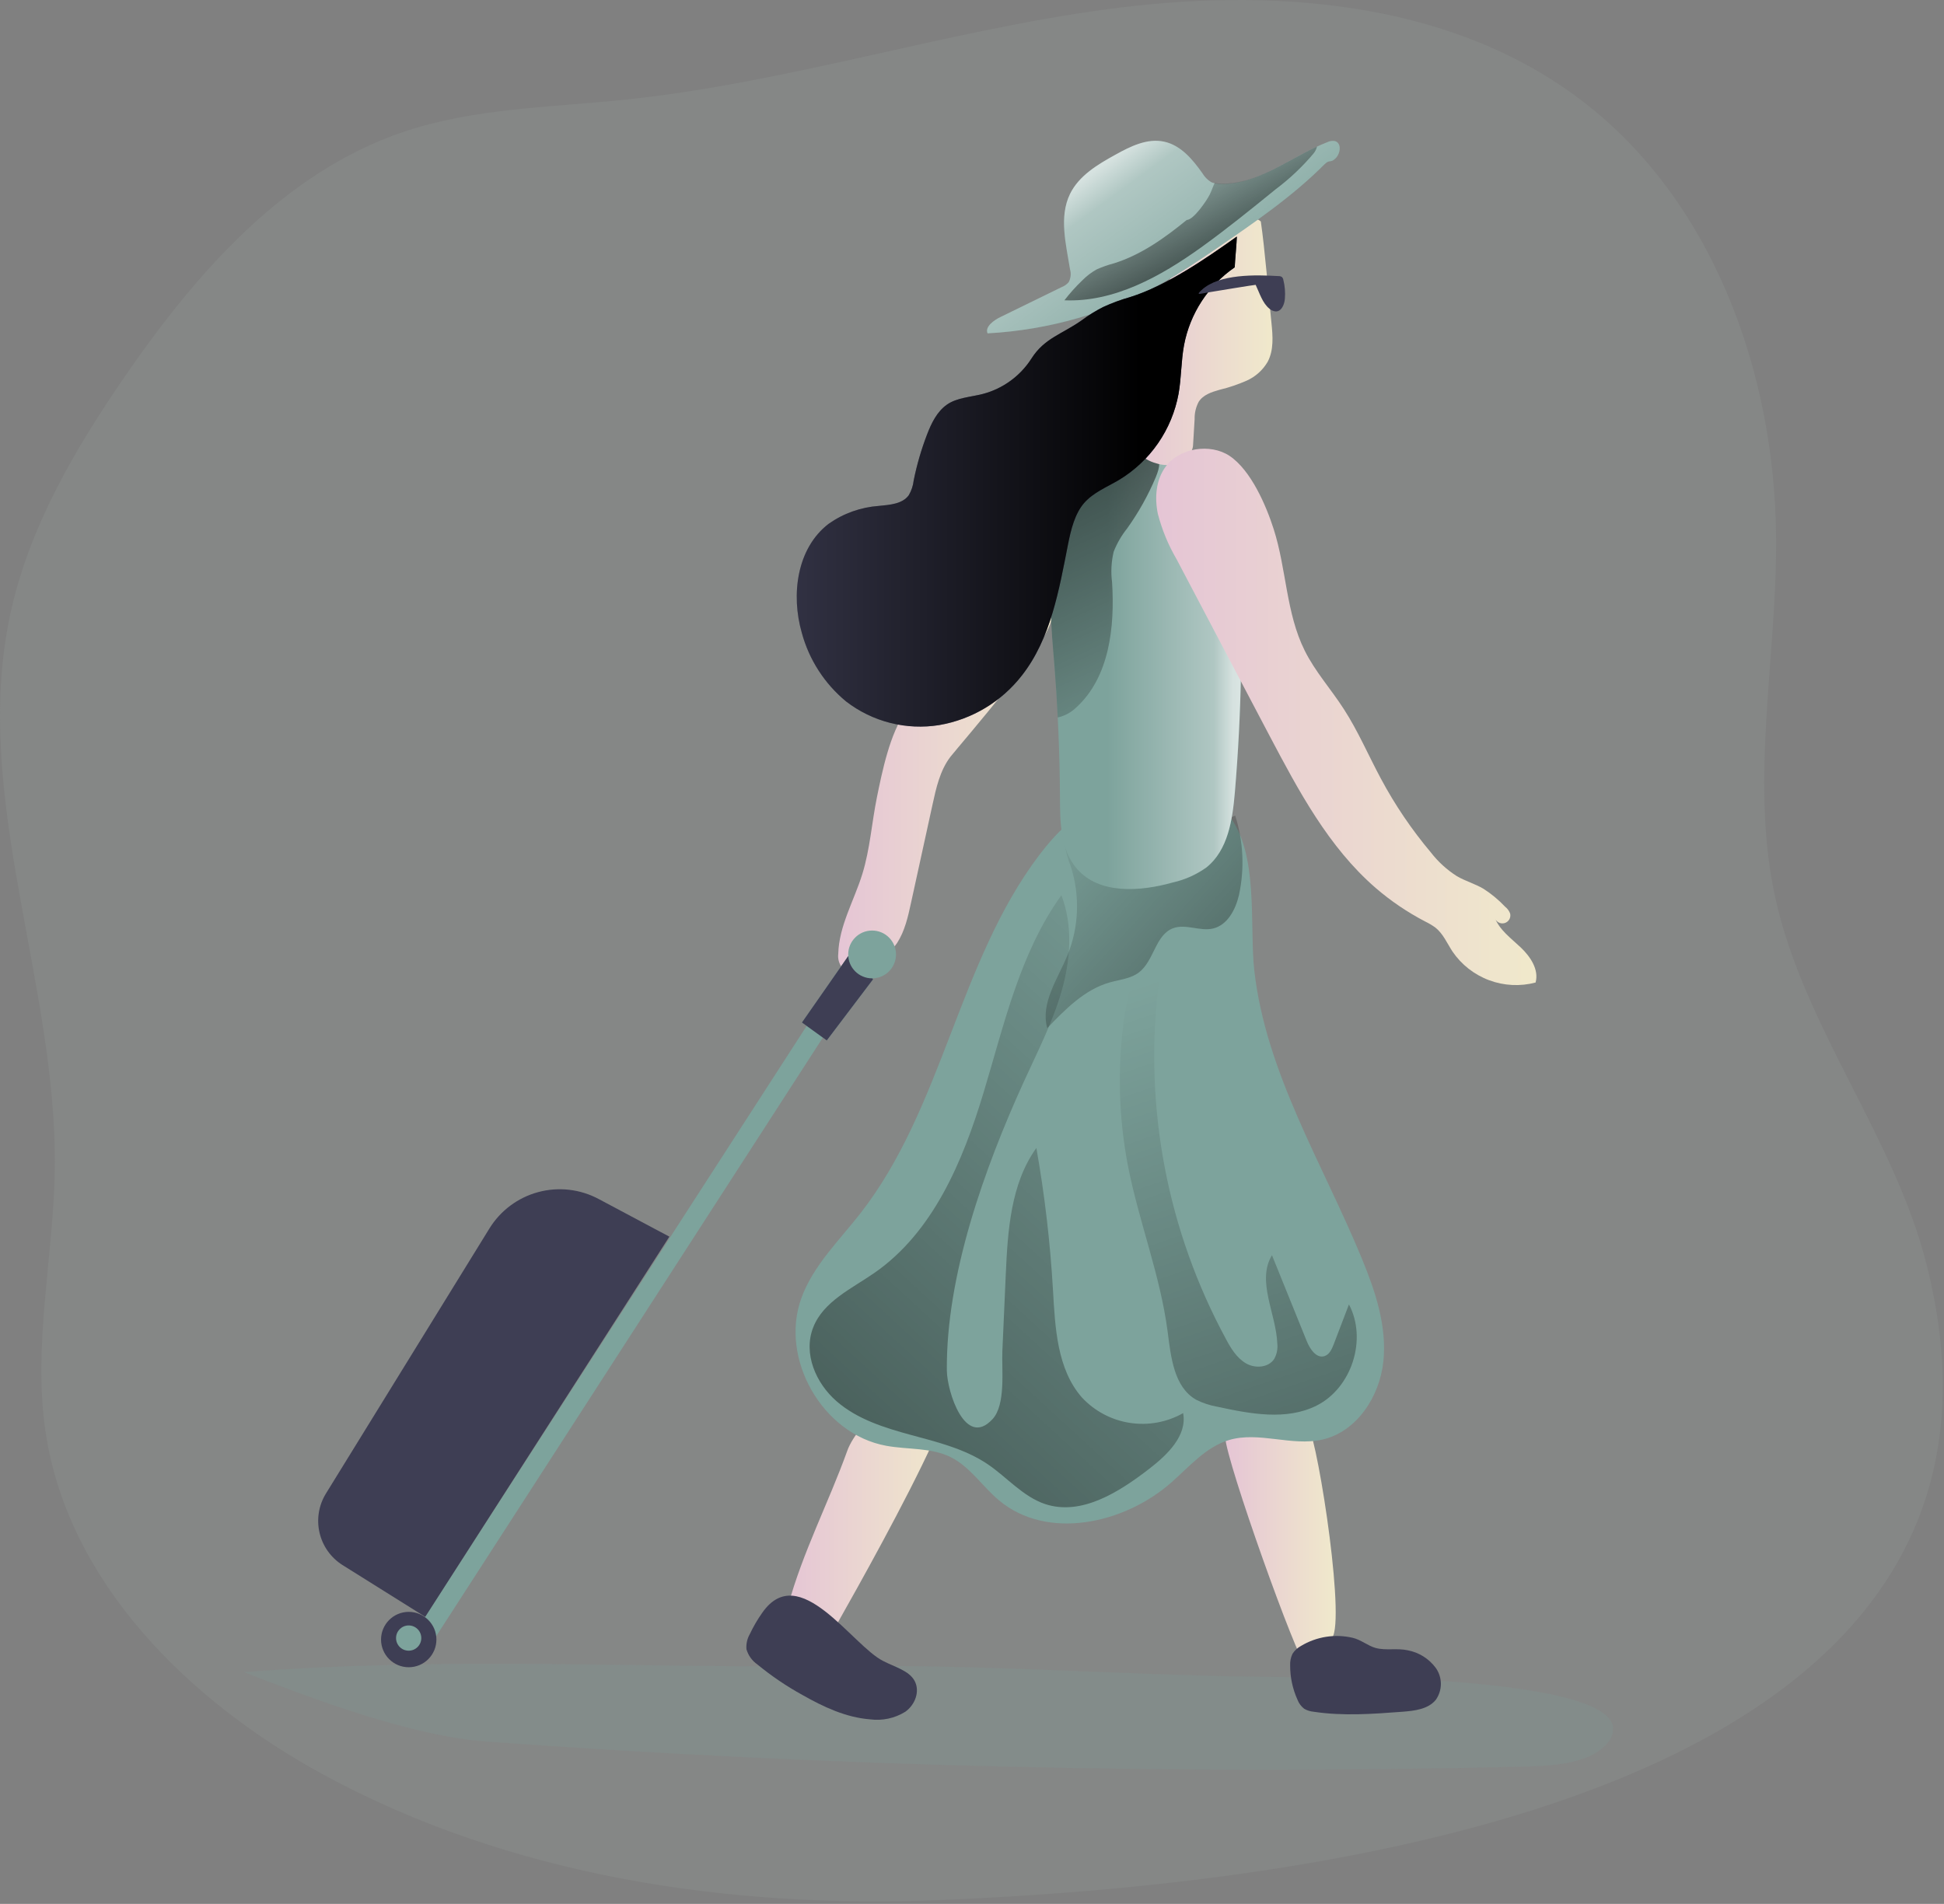 <svg width="391" height="383" viewBox="0 0 391 383" fill="none" xmlns="http://www.w3.org/2000/svg">
<rect x="0" y="0" width="391" height="383" fill="#808080" stroke="none"/>
<path opacity="0.18" d="M387.479 254.285C380.921 228.494 362.827 206.654 357.089 180.663C351.881 157.033 357.389 132.503 357.239 108.312C357.029 74.612 344.243 39.491 317.112 19.461C290.671 -0.09 255.132 -2.54 222.533 1.87C189.933 6.28 158.313 16.671 125.564 20.061C110.649 21.611 95.374 21.731 81.158 26.521C57.216 34.601 39.502 54.821 25.176 75.632C15 90.392 5.743 106.242 2.014 123.772C-5.764 160.413 11.531 197.774 11.011 235.174C10.771 252.854 6.552 270.585 9.162 288.065C13.68 318.396 38.072 342.336 65.013 356.986C102.541 377.406 146.397 383.987 189.093 382.237C260.23 379.277 415.15 363.206 387.479 254.285Z" fill="#9CA7A5"/>
<path d="M84.807 329.976C84.586 329.833 84.396 329.648 84.247 329.431C84.097 329.215 83.993 328.971 83.938 328.713C83.883 328.456 83.879 328.19 83.927 327.932C83.975 327.673 84.074 327.426 84.217 327.206L163.192 204.924L166.551 207.104L87.576 329.386C87.433 329.607 87.248 329.797 87.032 329.946C86.815 330.096 86.571 330.201 86.314 330.256C86.057 330.31 85.791 330.314 85.533 330.266C85.274 330.218 85.028 330.119 84.807 329.976Z" fill="#7DA39C"/>
<path opacity="0.18" d="M173.538 335.176C130.482 335.716 91.785 333.116 49.019 336.366C62.354 341.526 82.538 349.276 98.003 350.366C166.781 355.366 236.128 357.036 305.296 355.426C309.994 355.316 314.913 355.156 318.961 353.616C323.01 352.076 325.779 348.676 323.81 345.916C318.202 338.086 276.035 337.226 264.329 337.346C236.938 337.646 200.89 334.836 173.538 335.176Z" fill="#7DA39C"/>
<path d="M158.493 323.086C158.074 324.596 157.714 326.276 158.493 327.656C159.423 329.296 161.732 329.856 163.642 329.396C165.551 328.936 167.58 328.066 168.52 326.396C172.469 319.396 182.206 302.045 187.724 289.945C189.273 286.545 192.772 284.945 190.083 282.265C183.445 275.635 172.479 286.115 170.42 291.835C166.641 302.345 161.442 312.236 158.493 323.086Z" fill="url(#paint0_linear_3_81)"/>
<path d="M262.75 335.346C264.489 336.566 265.669 330.646 267.618 329.776C270.977 328.276 265.269 290.775 263.07 286.665C258.761 278.665 245.885 276.665 246.425 289.085C246.585 293.915 260.96 334.116 262.75 335.346Z" fill="url(#paint1_linear_3_81)"/>
<path d="M220.763 162.033C215.965 163.923 212.226 167.803 209.107 171.903C192.762 193.394 189.663 222.824 173.039 244.104C168.77 249.574 163.572 254.575 161.192 261.105C156.734 273.325 165.441 288.525 178.247 290.845C182.605 291.645 187.314 291.165 191.243 293.145C195.171 295.125 197.581 299.025 200.92 301.815C210.616 309.935 226.051 306.605 235.558 298.255C239.207 295.045 242.556 291.065 247.205 289.685C253.203 287.905 259.811 290.995 265.949 289.605C272.876 288.045 277.485 280.965 278.235 273.905C278.984 266.845 276.655 259.845 273.956 253.285C266.059 234.084 254.592 215.814 252.273 195.184C251.273 186.183 253.273 171.433 247.015 163.873C241.946 157.633 227.391 159.433 220.763 162.033Z" fill="#7DA39C"/>
<path d="M249.194 180.063C248.514 182.963 246.915 186.063 244.006 186.783C241.367 187.413 238.498 185.783 235.958 186.723C232.37 188.053 232.12 193.304 229.071 195.624C227.411 196.884 225.212 197.064 223.212 197.624C218.154 199.064 214.275 203.024 210.637 206.824C209.227 201.824 212.726 196.974 214.695 192.184C217.016 186.485 217.253 180.15 215.365 174.293C214.815 172.906 214.413 171.465 214.165 169.993C214.052 169.253 214.121 168.496 214.367 167.788C214.613 167.081 215.027 166.444 215.575 165.933C216.333 165.409 217.202 165.067 218.114 164.933C222.395 164.051 226.805 163.987 231.11 164.743C233.97 165.43 236.862 165.971 239.777 166.363C243.316 166.643 245.415 165.203 248.444 164.083C250.084 169.253 250.343 174.762 249.194 180.063Z" fill="url(#paint2_linear_3_81)"/>
<path d="M153.355 324.376C152.371 325.764 151.511 327.236 150.786 328.776C150.272 329.687 150.045 330.733 150.136 331.776C150.492 333.015 151.265 334.093 152.325 334.826C155.163 337.161 158.212 339.226 161.432 340.996C165.611 343.366 170.12 345.496 174.988 345.876C177.455 346.205 179.96 345.668 182.076 344.356C184.075 342.946 185.075 340.216 183.955 338.136C182.835 336.056 179.896 335.326 177.627 334.136C171.359 330.986 160.783 313.836 153.355 324.376Z" fill="#3E3E54"/>
<path d="M261.66 331.116C260.968 331.489 260.383 332.033 259.96 332.696C259.614 333.425 259.452 334.229 259.491 335.036C259.484 337.408 259.985 339.754 260.96 341.916C261.233 342.638 261.7 343.272 262.31 343.746C262.892 344.082 263.54 344.287 264.209 344.346C270.117 345.246 276.145 344.796 282.103 344.346C284.542 344.156 287.252 343.836 288.791 341.946C289.45 341.009 289.804 339.891 289.804 338.746C289.804 337.6 289.45 336.483 288.791 335.546C287.426 333.687 285.408 332.415 283.143 331.986C281.054 331.516 278.714 332.066 276.715 331.526C275.146 331.106 273.766 329.876 272.077 329.476C268.523 328.643 264.786 329.231 261.66 331.116Z" fill="#3E3E54"/>
<path d="M176.388 160.323C175.338 165.473 174.998 170.783 173.448 175.803C171.789 181.183 168.74 186.263 168.6 191.883C168.483 192.826 168.73 193.777 169.29 194.544C171.789 197.304 179.057 191.854 180.426 189.713C181.986 187.303 182.626 184.433 183.235 181.623L187.554 161.883C188.274 158.573 189.053 155.003 191.153 152.253C193.152 149.703 212.486 127.612 211.456 124.032C209.757 118.032 184.865 139.543 182.146 143.223C179.007 147.453 177.407 155.323 176.388 160.323Z" fill="url(#paint3_linear_3_81)"/>
<path d="M212.486 110.542C210.586 118.172 211.486 126.182 212.076 134.033C212.776 142.826 213.149 151.633 213.196 160.453C213.196 165.453 213.306 170.963 216.585 174.753C221.083 179.953 229.28 179.393 235.908 177.533C238.325 176.991 240.609 175.971 242.626 174.533C246.985 171.063 247.904 164.913 248.384 159.353C249.714 143.653 250.024 127.883 249.314 112.142C248.854 102.082 245.125 88.252 232.169 89.202C223.052 89.842 214.465 102.662 212.486 110.542Z" fill="#7DA39C"/>
<path d="M248.374 159.323C247.904 164.873 246.995 171.033 242.626 174.503C240.606 175.942 238.319 176.963 235.898 177.503C229.28 179.363 221.083 179.923 216.584 174.713C213.306 170.933 213.216 165.433 213.196 160.423C213.196 155.053 213.026 149.693 212.746 144.323C212.579 140.869 212.359 137.429 212.086 134.003C211.456 126.162 210.586 118.142 212.496 110.522C213.935 104.722 218.964 96.272 225.132 91.932C227.167 90.382 229.586 89.417 232.129 89.142C245.125 88.142 248.814 102.022 249.274 112.092C250 127.839 249.7 143.616 248.374 159.323Z" fill="url(#paint4_linear_3_81)"/>
<path d="M232.469 95.982C230.942 99.618 229.014 103.073 226.721 106.282C225.586 107.698 224.67 109.275 224.002 110.962C223.516 112.982 223.404 115.073 223.672 117.132C224.242 126.132 223.142 136.233 216.455 142.333C215.426 143.329 214.143 144.021 212.746 144.333C212.579 140.879 212.359 137.439 212.086 134.013C211.456 126.172 210.586 118.152 212.496 110.532C213.935 104.732 218.964 96.282 225.132 91.942C226.131 91.842 227.131 91.782 228.071 91.772C232.329 91.772 234.299 91.512 232.469 95.982Z" fill="url(#paint5_linear_3_81)"/>
<path d="M253.593 44.561C254.392 50.041 255.162 59.471 255.732 64.972C256.002 67.621 256.222 70.462 254.952 72.812C253.976 74.47 252.509 75.784 250.753 76.572C248.992 77.346 247.166 77.961 245.295 78.412C243.706 78.862 241.986 79.412 241.087 80.842C240.525 81.91 240.246 83.105 240.277 84.312L239.957 89.612C239.867 91.132 238.347 92.612 236.958 93.182C235.51 93.677 233.938 93.677 232.489 93.182C231.198 92.838 230.026 92.146 229.1 91.182C228.017 89.781 227.377 88.089 227.261 86.322C226.829 82.215 227.035 78.066 227.871 74.022C228.208 72.038 228.682 70.08 229.29 68.162C229.87 66.401 230.62 64.692 231.37 62.981C232.161 61.03 233.143 59.161 234.299 57.401C235.78 55.456 237.477 53.685 239.357 52.121C241.189 50.293 243.289 48.755 245.585 47.561C248.184 46.341 251.443 42.581 253.593 44.561Z" fill="url(#paint6_linear_3_81)"/>
<path d="M266.428 33.031C259.921 39.571 252.233 44.801 244.605 50.031C241.057 52.441 237.498 54.861 233.759 56.961C222.969 62.955 210.955 66.409 198.63 67.061C198.061 65.722 199.92 64.421 201.229 63.782L213.506 57.781C214.062 57.576 214.558 57.231 214.945 56.781C215.37 55.983 215.467 55.05 215.215 54.181C214.395 49.111 212.976 43.641 215.215 39.031C217.024 35.351 220.773 33.111 224.362 31.131C227.361 29.461 230.76 27.791 234.129 28.501C237.498 29.211 239.867 32.071 241.846 34.861C242.275 35.594 242.88 36.21 243.606 36.651C244.136 36.878 244.708 36.994 245.285 36.991C253.113 37.321 259.651 31.461 266.938 28.621C267.423 28.378 267.973 28.298 268.508 28.391C269.867 28.781 269.617 30.931 268.578 31.901C267.538 32.871 267.428 32.021 266.428 33.031Z" fill="#7DA39C"/>
<path d="M268.608 31.871C267.608 32.871 267.438 32.021 266.428 33.021C259.911 39.571 252.233 44.801 244.595 50.021C241.047 52.431 237.508 54.841 233.759 56.951C222.965 62.937 210.954 66.394 198.63 67.061C198.061 65.711 199.92 64.401 201.229 63.771L213.506 57.771C214.058 57.557 214.551 57.214 214.945 56.771C215.375 55.971 215.472 55.033 215.215 54.161C214.395 49.091 212.976 43.621 215.215 39.011C217.014 35.331 220.763 33.091 224.362 31.111C227.361 29.441 230.74 27.771 234.119 28.491C237.498 29.211 239.867 32.051 241.836 34.841C242.268 35.572 242.872 36.187 243.596 36.631C243.82 36.733 244.055 36.81 244.296 36.861C244.625 36.929 244.959 36.966 245.295 36.971C252.353 37.271 258.381 32.511 264.859 29.501C265.549 29.171 266.249 28.881 266.948 28.601C267.426 28.359 267.97 28.278 268.498 28.371C269.907 28.771 269.647 30.891 268.608 31.871Z" fill="url(#paint7_linear_3_81)"/>
<path d="M248.344 53.771C243.02 57.439 239.357 63.059 238.148 69.412C237.548 72.642 237.618 75.962 237.048 79.192C236.394 82.772 234.987 86.173 232.918 89.168C230.85 92.163 228.169 94.683 225.052 96.562C222.633 97.992 219.904 99.072 218.054 101.192C216.205 103.312 215.405 106.512 214.825 109.452C213.006 118.692 211.346 128.452 205.548 135.863C201.443 141.158 195.506 144.726 188.904 145.863C185.626 146.39 182.275 146.242 179.057 145.427C175.839 144.612 172.821 143.147 170.19 141.123C165.851 137.551 162.731 132.718 161.262 127.292C159.063 119.612 160.263 110.292 166.651 105.382C169.634 103.276 173.136 102.028 176.777 101.772C178.957 101.552 181.476 101.402 182.776 99.632C183.318 98.714 183.659 97.692 183.775 96.632C184.41 93.482 185.31 90.391 186.464 87.392C187.334 85.122 188.464 82.792 190.463 81.392C192.462 79.992 195.222 79.882 197.671 79.252C201.706 78.193 205.196 75.655 207.448 72.142C210.077 67.981 213.686 67.212 217.684 64.352C219.002 63.376 220.4 62.513 221.863 61.771C223.614 60.963 225.425 60.295 227.281 59.771C234.629 57.471 242.496 52.061 248.764 47.591C248.754 48.771 248.374 52.591 248.344 53.771Z" fill="#3E3E54"/>
<path d="M248.344 53.771C243.02 57.439 239.357 63.059 238.148 69.412C237.548 72.642 237.618 75.962 237.048 79.192C236.394 82.772 234.987 86.173 232.918 89.168C230.85 92.163 228.169 94.683 225.052 96.562C222.633 97.992 219.904 99.072 218.054 101.192C216.205 103.312 215.405 106.512 214.825 109.452C213.006 118.692 211.346 128.452 205.548 135.863C201.443 141.158 195.506 144.726 188.904 145.863C185.626 146.39 182.275 146.242 179.057 145.427C175.839 144.612 172.821 143.147 170.19 141.123C165.851 137.551 162.731 132.718 161.262 127.292C159.063 119.612 160.263 110.292 166.651 105.382C169.634 103.276 173.136 102.028 176.777 101.772C178.957 101.552 181.476 101.402 182.776 99.632C183.318 98.714 183.659 97.692 183.775 96.632C184.41 93.482 185.31 90.391 186.464 87.392C187.334 85.122 188.464 82.792 190.463 81.392C192.462 79.992 195.222 79.882 197.671 79.252C201.706 78.193 205.196 75.655 207.448 72.142C210.077 67.981 213.686 67.212 217.684 64.352C219.002 63.376 220.4 62.513 221.863 61.771C223.614 60.963 225.425 60.295 227.281 59.771C234.629 57.471 242.496 52.061 248.764 47.591C248.754 48.771 248.374 52.591 248.344 53.771Z" fill="url(#paint8_linear_3_81)"/>
<path d="M234.479 93.842C232.479 96.512 232.209 100.112 232.879 103.362C233.712 106.572 234.983 109.651 236.658 112.512L255.342 148.003C261.18 159.073 267.228 170.433 276.685 178.623C279.743 181.261 283.098 183.533 286.682 185.393C287.381 185.732 288.05 186.13 288.681 186.583C290.251 187.813 291.05 189.744 292.14 191.414C293.94 194.054 296.513 196.072 299.506 197.19C302.5 198.307 305.766 198.469 308.855 197.654C309.574 195.054 307.805 192.434 305.856 190.584C303.906 188.734 301.557 187.063 300.617 184.533C300.667 184.738 300.757 184.931 300.881 185.102C301.006 185.272 301.163 185.416 301.343 185.525C301.523 185.635 301.723 185.708 301.931 185.74C302.139 185.772 302.352 185.763 302.557 185.713C302.761 185.664 302.954 185.574 303.125 185.449C303.295 185.325 303.439 185.168 303.548 184.988C303.658 184.808 303.731 184.608 303.763 184.399C303.795 184.191 303.786 183.978 303.736 183.773C303.534 183.237 303.188 182.767 302.737 182.413C301.43 181.029 299.96 179.81 298.358 178.783C296.649 177.783 294.719 177.243 293.02 176.253C291.019 174.98 289.253 173.369 287.801 171.493C283.941 166.908 280.57 161.93 277.745 156.643C275.245 151.993 273.166 147.093 270.287 142.643C267.718 138.643 264.509 135.103 262.41 130.863C258.651 123.312 258.751 114.452 256.172 106.422C254.652 101.672 251.613 94.602 247.295 91.702C243.406 89.132 237.228 90.102 234.479 93.842Z" fill="url(#paint9_linear_3_81)"/>
<path d="M257.171 55.541C257.409 55.532 257.644 55.598 257.841 55.731C257.991 55.888 258.088 56.087 258.121 56.301C258.433 57.539 258.538 58.82 258.431 60.091C258.341 61.251 257.761 62.661 256.602 62.651C256.126 62.615 255.676 62.422 255.322 62.101C253.922 60.981 253.323 58.921 252.553 57.301C252.553 57.251 243.706 58.701 242.966 58.831C241.267 59.111 240.457 59.481 241.676 58.351C245.205 55.051 252.583 55.281 257.171 55.541Z" fill="#3E3E54"/>
<path d="M170.599 192.343L161.292 205.694L166.291 209.304L175.588 197.024C174.888 195.254 171.869 192.313 170.599 192.343Z" fill="#7DA39C"/>
<path d="M170.599 192.343L161.292 205.694L166.291 209.304L175.588 197.024C174.888 195.254 171.869 192.313 170.599 192.343Z" fill="#3E3E54"/>
<path d="M134.631 248.774L120.416 241.204C116.682 239.206 112.327 238.709 108.239 239.815C104.151 240.92 100.64 243.546 98.423 247.154L65.553 300.455C64.107 302.806 63.645 305.632 64.266 308.321C64.887 311.011 66.542 313.347 68.872 314.826L85.527 325.256L134.631 248.774Z" fill="#3E3E54"/>
<path d="M82.208 335.396C85.283 335.396 87.776 332.902 87.776 329.826C87.776 326.75 85.283 324.256 82.208 324.256C79.133 324.256 76.64 326.75 76.64 329.826C76.64 332.902 79.133 335.396 82.208 335.396Z" fill="#3E3E54"/>
<path d="M82.198 332.066C83.6 332.066 84.737 330.929 84.737 329.526C84.737 328.123 83.6 326.986 82.198 326.986C80.796 326.986 79.659 328.123 79.659 329.526C79.659 330.929 80.796 332.066 82.198 332.066Z" fill="#7DA39C"/>
<path d="M175.408 196.814C178.063 196.814 180.216 194.66 180.216 192.004C180.216 189.347 178.063 187.193 175.408 187.193C172.752 187.193 170.599 189.347 170.599 192.004C170.599 194.66 172.752 196.814 175.408 196.814Z" fill="#7DA39C"/>
<path d="M264.889 29.491C264.766 29.997 264.53 30.469 264.199 30.871C261.946 33.55 259.393 35.962 256.592 38.061C251.673 42.061 246.735 46.061 241.596 49.761C233.449 55.601 224.102 60.831 214.085 60.411C215.179 58.989 216.379 57.652 217.674 56.411C218.536 55.529 219.523 54.778 220.603 54.181C221.718 53.686 222.872 53.281 224.052 52.971C229.5 51.271 234.259 47.871 238.687 44.251C240.077 44.251 242.776 40.251 243.316 39.131C243.856 38.011 244.016 37.351 244.316 36.811C244.645 36.879 244.979 36.916 245.315 36.921C252.383 37.261 258.411 32.501 264.889 29.491Z" fill="url(#paint10_linear_3_81)"/>
<path d="M205.848 217.774C208.567 211.774 211.636 205.874 213.476 199.534C215.315 193.193 215.855 186.253 213.476 180.093C205.098 191.743 201.939 206.214 197.781 219.944C193.622 233.674 187.674 247.864 175.888 256.055C171.289 259.245 165.591 261.805 163.552 267.055C161.512 272.305 164.091 278.265 168.27 281.895C172.449 285.525 177.917 287.225 183.265 288.675C188.614 290.125 194.112 291.475 198.69 294.575C202.579 297.215 205.758 301.085 210.227 302.575C217.514 304.975 225.062 300.175 231.15 295.475C234.799 292.655 238.807 288.805 237.968 284.275C234.714 286.117 230.934 286.808 227.239 286.236C223.544 285.665 220.15 283.864 217.604 281.125C212.606 275.415 212.226 267.125 211.786 259.505C211.234 249.924 210.119 240.384 208.447 230.934C203.269 238.154 202.689 247.574 202.289 256.455L201.609 271.775C201.439 275.475 202.349 282.585 199.61 285.505C194.132 291.415 190.503 279.945 190.443 275.755C190.243 256.595 198.07 234.884 205.848 217.774Z" fill="url(#paint11_linear_3_81)"/>
<path d="M226.851 234.454C229.04 245.704 233.369 256.515 234.849 267.885C235.508 272.985 236.108 279.015 240.567 281.575C241.939 282.268 243.409 282.75 244.925 283.005C251.533 284.435 258.751 285.795 264.799 282.765C271.887 279.205 275.026 269.425 271.317 262.405L268.238 270.465C267.868 271.415 267.398 272.465 266.428 272.795C264.789 273.345 263.479 271.405 262.83 269.795L255.832 252.504C252.683 257.725 256.682 264.245 256.911 270.345C257.016 271.383 256.803 272.429 256.302 273.345C255.162 275.155 252.423 275.345 250.574 274.245C248.724 273.145 247.575 271.245 246.575 269.365C234.84 247.703 230.088 222.942 232.969 198.474C233.339 195.474 233.819 192.364 233.349 189.343C232.909 186.553 231.35 183.153 228.581 182.133C228.191 185.883 228.901 189.683 228.321 193.454C227.681 197.524 226.531 201.454 226.001 205.584C224.743 215.191 225.03 224.938 226.851 234.454Z" fill="url(#paint12_linear_3_81)"/>
<defs>
<linearGradient id="paint0_linear_3_81" x1="158.034" y1="304.845" x2="191.063" y2="304.845" gradientUnits="userSpaceOnUse">
<stop stop-color="#E5C5D5"/>
<stop offset="0.42" stop-color="#EAD4D1"/>
<stop offset="1" stop-color="#F0E9CB"/>
</linearGradient>
<linearGradient id="paint1_linear_3_81" x1="246.355" y1="307.845" x2="268.598" y2="307.845" gradientUnits="userSpaceOnUse">
<stop stop-color="#E5C5D5"/>
<stop offset="0.42" stop-color="#EAD4D1"/>
<stop offset="1" stop-color="#F0E9CB"/>
</linearGradient>
<linearGradient id="paint2_linear_3_81" x1="208.077" y1="165.713" x2="316.396" y2="265.398" gradientUnits="userSpaceOnUse">
<stop stop-opacity="0"/>
<stop offset="0.99"/>
</linearGradient>
<linearGradient id="paint3_linear_3_81" x1="168.59" y1="159.153" x2="211.496" y2="159.153" gradientUnits="userSpaceOnUse">
<stop stop-color="#E5C5D5"/>
<stop offset="0.42" stop-color="#EAD4D1"/>
<stop offset="1" stop-color="#F0E9CB"/>
</linearGradient>
<linearGradient id="paint4_linear_3_81" x1="221.923" y1="133.993" x2="260.28" y2="133.993" gradientUnits="userSpaceOnUse">
<stop offset="0.02" stop-color="white" stop-opacity="0"/>
<stop offset="0.58" stop-color="white" stop-opacity="0.39"/>
<stop offset="0.68" stop-color="white" stop-opacity="0.68"/>
<stop offset="1" stop-color="white"/>
</linearGradient>
<linearGradient id="paint5_linear_3_81" x1="241.366" y1="158.273" x2="185.263" y2="37.726" gradientUnits="userSpaceOnUse">
<stop stop-opacity="0"/>
<stop offset="0.99"/>
</linearGradient>
<linearGradient id="paint6_linear_3_81" x1="226.951" y1="68.781" x2="255.942" y2="68.781" gradientUnits="userSpaceOnUse">
<stop stop-color="#E5C5D5"/>
<stop offset="0.42" stop-color="#EAD4D1"/>
<stop offset="1" stop-color="#F0E9CB"/>
</linearGradient>
<linearGradient id="paint7_linear_3_81" x1="247.714" y1="66.811" x2="210.96" y2="16.543" gradientUnits="userSpaceOnUse">
<stop offset="0.02" stop-color="white" stop-opacity="0"/>
<stop offset="0.58" stop-color="white" stop-opacity="0.39"/>
<stop offset="0.68" stop-color="white" stop-opacity="0.68"/>
<stop offset="1" stop-color="white"/>
</linearGradient>
<linearGradient id="paint8_linear_3_81" x1="141.859" y1="96.882" x2="230.42" y2="96.882" gradientUnits="userSpaceOnUse">
<stop stop-opacity="0"/>
<stop offset="0.99"/>
</linearGradient>
<linearGradient id="paint9_linear_3_81" x1="232.559" y1="144.223" x2="309.025" y2="144.223" gradientUnits="userSpaceOnUse">
<stop stop-color="#E5C5D5"/>
<stop offset="0.42" stop-color="#EAD4D1"/>
<stop offset="1" stop-color="#F0E9CB"/>
</linearGradient>
<linearGradient id="paint10_linear_3_81" x1="232.459" y1="30.501" x2="252.444" y2="71.606" gradientUnits="userSpaceOnUse">
<stop stop-opacity="0"/>
<stop offset="0.99"/>
</linearGradient>
<linearGradient id="paint11_linear_3_81" x1="266.878" y1="189.443" x2="35.408" y2="442.109" gradientUnits="userSpaceOnUse">
<stop stop-opacity="0"/>
<stop offset="0.99"/>
</linearGradient>
<linearGradient id="paint12_linear_3_81" x1="229.7" y1="198.054" x2="325.788" y2="479.788" gradientUnits="userSpaceOnUse">
<stop stop-opacity="0"/>
<stop offset="0.99"/>
</linearGradient>
</defs>
</svg>
